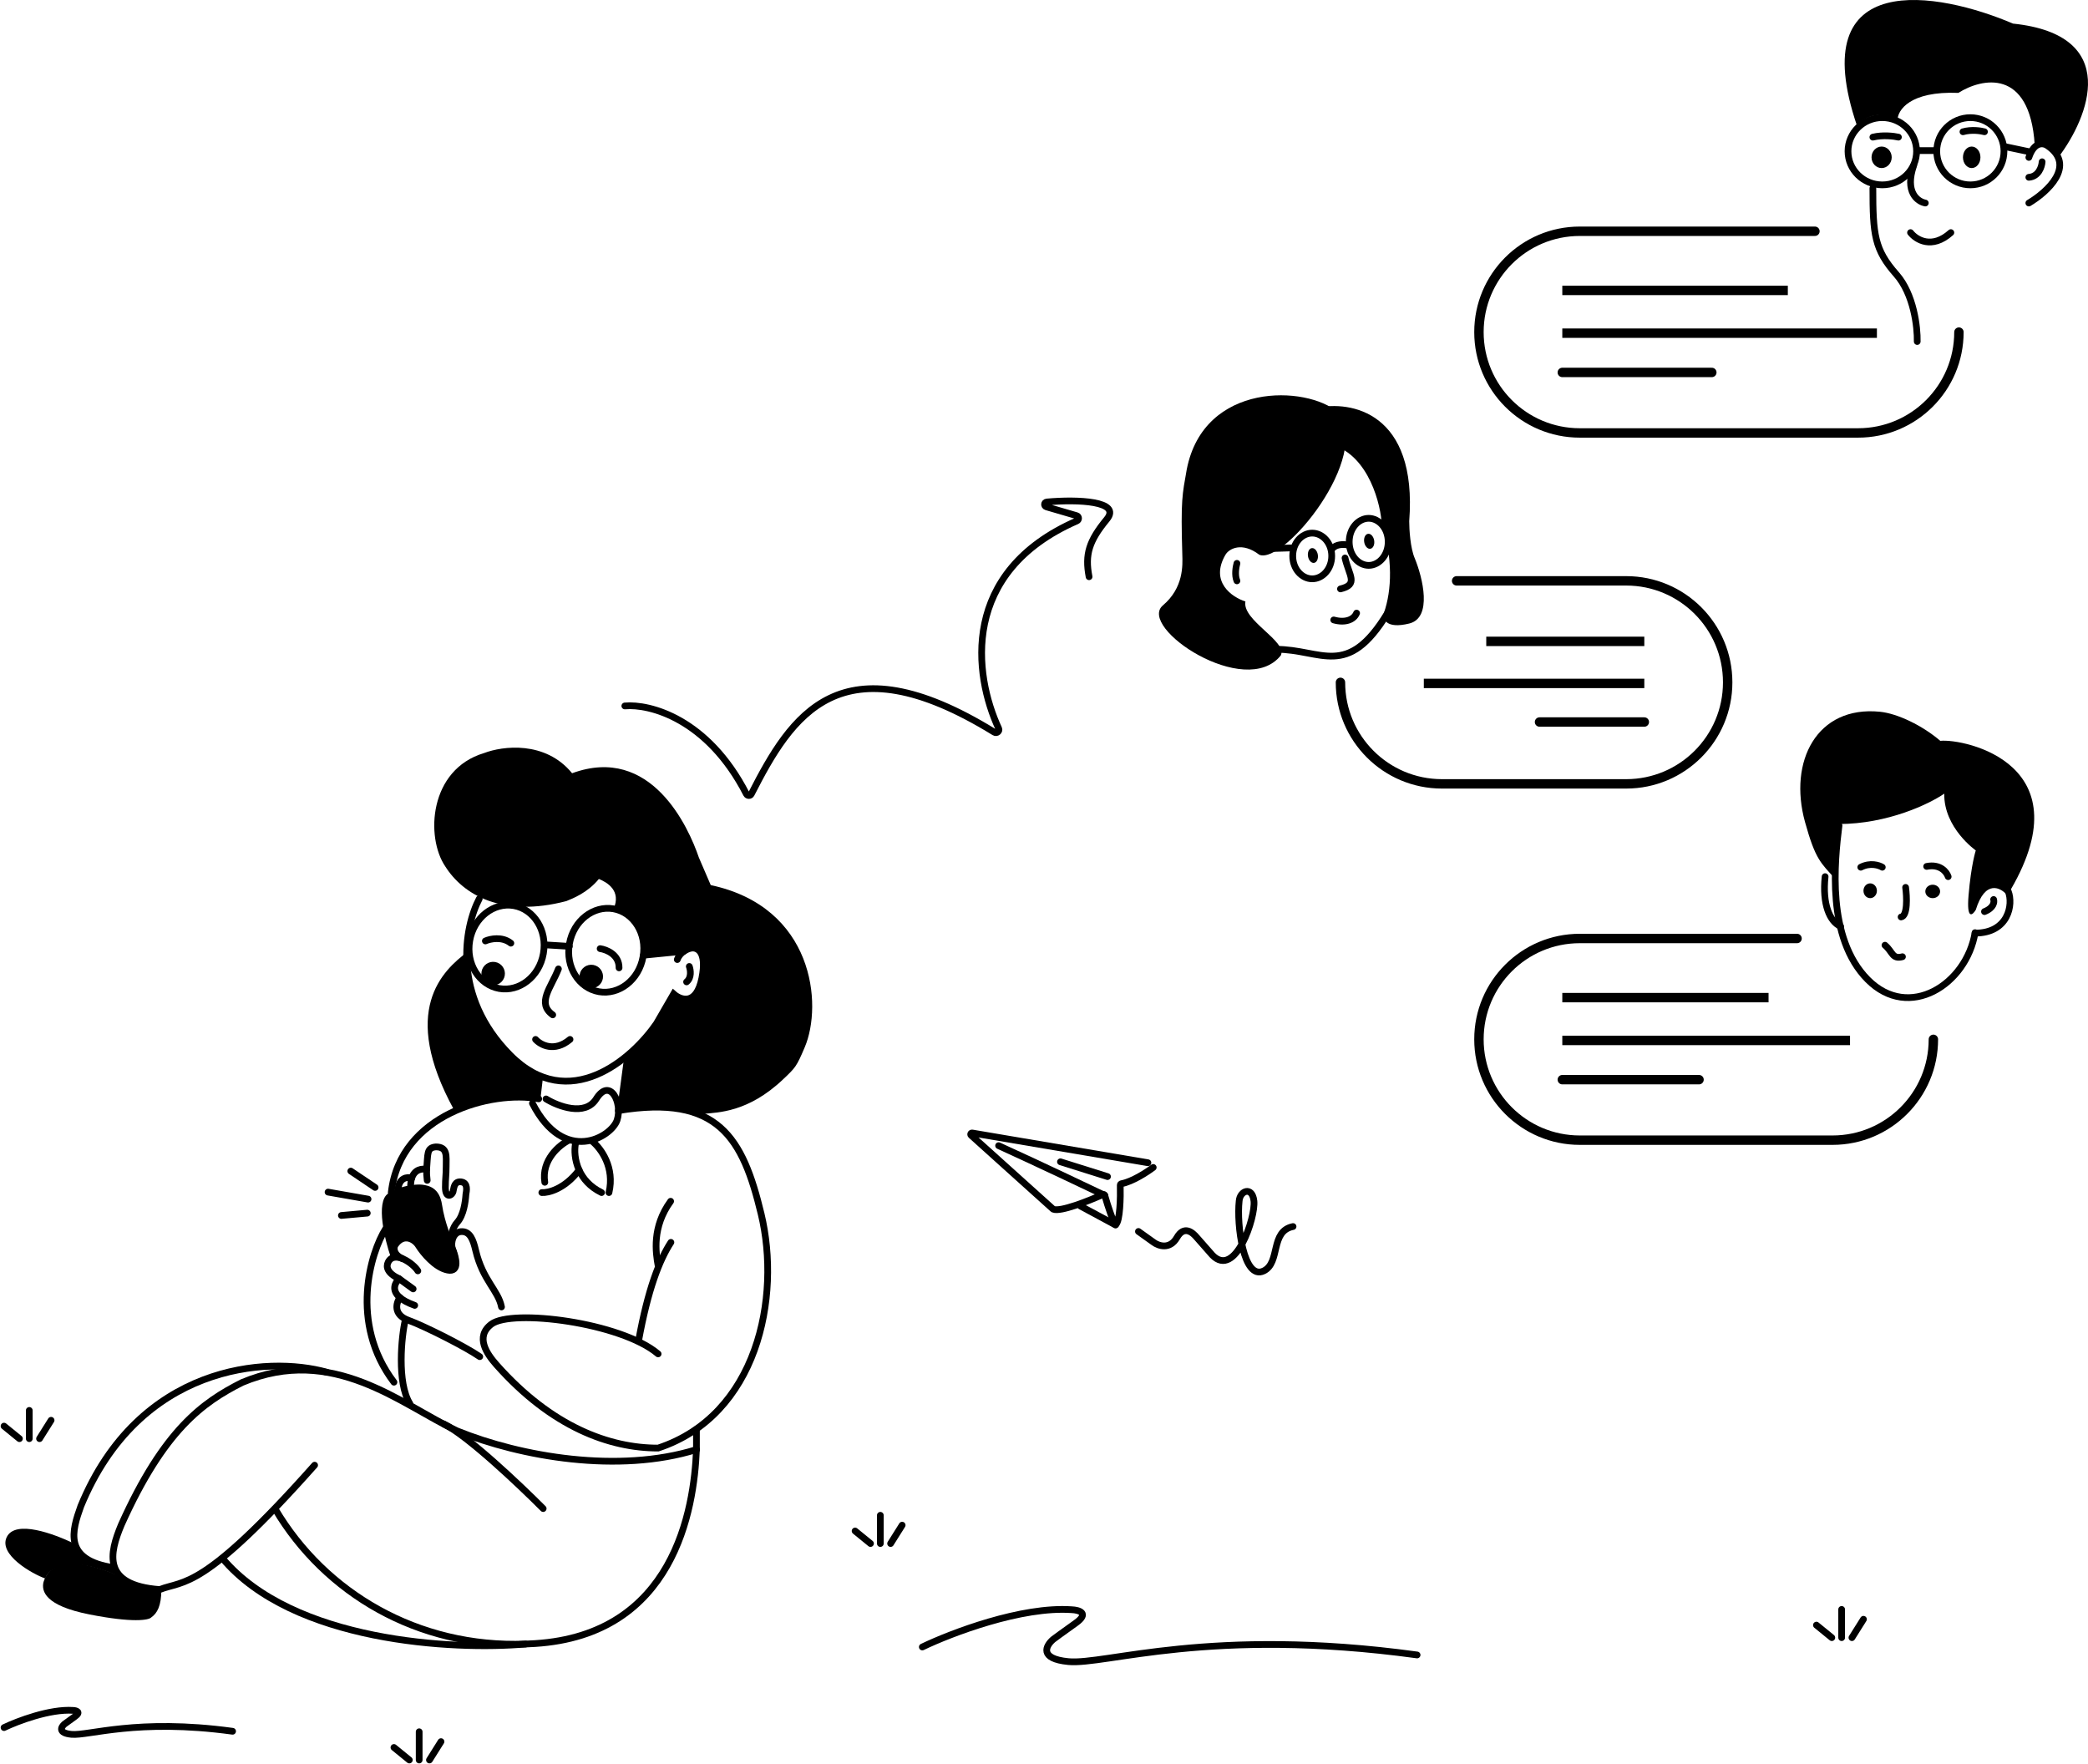 <svg width="1553" height="1312" viewBox="0 0 1553 1312" fill="none" xmlns="http://www.w3.org/2000/svg">
<path d="M337.725 825.51C297.215 751.658 328.891 721.982 347.951 707.779C345.699 763.706 383.679 793.749 403.825 801.43L401.882 817.948C398.319 813.414 355.63 815.64 337.725 825.51Z" fill="black"/>
<path d="M582.55 802.656C556.275 827.622 533.746 827.268 523.485 828.424C488.646 820.266 472.913 822.014 458.928 826.093L463.93 788.499C482.903 774.793 496.452 750.431 500.854 739.964C505.799 744.146 512.232 742.554 514.83 741.236C518.17 739.062 524.577 730.879 523.485 715.541C522.393 700.204 511.257 704.322 505.825 708.298L478.688 711.222C479.83 685.864 464.199 677.402 456.241 676.341C462.495 662.294 451.309 656.148 445.422 653.734C436.978 664.083 425.912 668.252 421.232 670.191C373.607 682.65 344.537 665.593 331.12 644.304C316.554 622.813 318.912 572.347 360.117 560.062C373.591 554.877 405.532 550.626 425.513 575.099C484.331 553.484 512.169 615.347 519.806 637.811L528.632 658.293C605.283 674.598 612.029 747.096 598.565 778.846C592.461 793.242 591.658 794.004 582.954 802.272L582.55 802.656Z" fill="black"/>
<path d="M478.278 711.569C475.242 728.853 460.358 740.197 445.482 737.584C430.606 734.971 420.479 719.233 423.516 701.949C426.552 684.665 441.436 673.321 456.312 675.934C471.188 678.548 481.315 694.285 478.278 711.569Z" stroke="black" stroke-width="5"/>
<path d="M404.15 709.196C401.114 726.48 386.23 737.824 371.354 735.211C356.477 732.598 346.351 716.86 349.387 699.576C352.423 682.292 367.307 670.948 382.184 673.561C397.06 676.175 407.186 691.912 404.15 709.196Z" stroke="black" stroke-width="5"/>
<path d="M405.041 702.707L423.433 703.845" stroke="black" stroke-width="5" stroke-linecap="round"/>
<path d="M398.327 773.067C402.017 777.146 412.311 782.857 423.966 773.067" stroke="black" stroke-width="5" stroke-linecap="round"/>
<path d="M415.331 720.627C409.94 734.47 398.918 746.023 411.104 754.79" stroke="black" stroke-width="5" stroke-linecap="round"/>
<path d="M365.286 732.714C370.04 733.549 374.572 730.372 375.407 725.617C376.242 720.863 373.065 716.331 368.31 715.496C363.556 714.661 359.025 717.838 358.189 722.593C357.354 727.347 360.531 731.878 365.286 732.714Z" fill="black"/>
<path d="M438.267 734.886C443.021 735.721 447.553 732.544 448.388 727.789C449.223 723.035 446.046 718.503 441.291 717.668C436.537 716.833 432.006 720.01 431.17 724.765C430.335 729.519 433.512 734.05 438.267 734.886Z" fill="black"/>
<path d="M512.679 718.795C513.615 721.326 514.522 727.165 510.662 730.273" stroke="black" stroke-width="5" stroke-linecap="round"/>
<path d="M356.459 668.451C345.483 689.399 335.61 740.581 379.445 784.725C423.28 828.87 470.271 787.468 488.287 761.248L501.029 739.23C506.321 743.907 517.927 748.115 522.016 727.534C526.105 706.954 518.037 704.156 513.492 705.33C511.029 705.883 505.63 708.327 503.744 713.675" stroke="black" stroke-width="5" stroke-linecap="round"/>
<path d="M478.647 710.451L508.754 707.457" stroke="black" stroke-width="5" stroke-linecap="round"/>
<path d="M446.377 705.554C451.13 706.231 460.595 710.038 460.431 719.847" stroke="black" stroke-width="5" stroke-linecap="round"/>
<path d="M361.005 699.824C364.632 698.23 373.5 696.33 379.958 701.48" stroke="black" stroke-width="5" stroke-linecap="round"/>
<path d="M301.477 981.628C298.567 993.697 295.132 1028.35 304.845 1043.92" stroke="black" stroke-width="5" stroke-linecap="round"/>
<path d="M400.676 817.261C365.711 810.775 297.519 828.613 291 887.016" stroke="black" stroke-width="5" stroke-linecap="round"/>
<path d="M489.489 941.33C487.743 931.791 484.833 912.596 498.803 893.44" stroke="black" stroke-width="5" stroke-linecap="round"/>
<path d="M459.923 826.016C534.386 813.694 552.516 846.445 566.114 902.868C581.118 965.127 563.2 1052.68 489.489 1077C453.518 1077.05 410.389 1061.44 369.272 1015.07C362.084 1006.96 353.214 994.247 365.387 984.908C380.603 973.234 462.075 983.611 489.489 1006.96" stroke="black" stroke-width="5" stroke-linecap="round"/>
<path d="M288.697 887.694C279.124 893.94 286.503 922.928 290.492 934.539L293.963 933.224L292.992 928.678L293.316 924.131C295.11 919.327 305.469 915.723 311.452 924.131C317.301 932.351 324.73 939.394 328.783 941.145C344.578 950.274 341.746 935.34 338.355 926.732C336.361 922.728 330.697 909.075 328.783 896.102C326.868 883.13 318.612 881.689 313.825 881.088C309.438 880.688 298.27 881.448 288.697 887.694Z" fill="black"/>
<path d="M253.917 904L273.167 902.263" stroke="black" stroke-width="5" stroke-linecap="round"/>
<path d="M273.75 891.842L244 886.632" stroke="black" stroke-width="5" stroke-linecap="round"/>
<path d="M279 883.158L260.917 871" stroke="black" stroke-width="5" stroke-linecap="round"/>
<path d="M306.271 876.14C303.043 875.176 296.47 875.678 296 885.397" stroke="black" stroke-width="5" stroke-linecap="round"/>
<path d="M317.312 869.777C314.208 868.984 308.471 869.495 306.271 876.14C305.796 877.574 305.486 879.294 305.403 881.347" stroke="black" stroke-width="5" stroke-linecap="round"/>
<path d="M335.374 923C334.982 919.336 336.697 912.857 340.075 909.116C344.776 903.909 346.147 894.074 346.539 888.289C346.931 885.975 348.334 879.688 343.013 879.033C338.312 878.455 337.724 882.504 337.136 885.397C336.941 889.06 331.26 892.211 331.26 883.083C331.26 876.14 331.848 874.405 331.848 867.463C331.848 859.942 333.023 853 324.208 853C317.156 853.579 318.331 858.207 317.312 869.777C317.223 872.211 317.346 874.905 317.744 877.876" stroke="black" stroke-width="5" stroke-linecap="round"/>
<path d="M286.77 914C275.821 931.255 259.473 983.796 293 1028.01" stroke="black" stroke-width="5" stroke-linecap="round"/>
<path d="M297.429 965.041C294.706 968.931 292.168 977.76 303.798 981.96C315.429 986.161 346.164 1001.62 356.825 1009.01" stroke="black" stroke-width="5" stroke-linecap="round"/>
<path d="M296.82 951.039C293.913 953.956 290.873 959.44 297.429 965.041C299.771 967.042 303.308 969.033 308.451 970.875" stroke="black" stroke-width="5" stroke-linecap="round"/>
<path d="M310.777 945.205C307.675 939.954 293.257 929.453 288.679 938.787C286.962 942.288 288.098 946.955 296.82 951.039L307.288 958.623" stroke="black" stroke-width="5" stroke-linecap="round"/>
<path d="M373 972.042C370.674 959.79 359.044 952.206 353.81 930.036C352.011 922.42 349.739 915.451 342.76 916.034C337.178 916.501 335.201 923.618 336.364 928.286C339.272 935.287 342.179 946.489 332.875 944.622C323.57 942.755 314.653 931.786 311.358 926.536C308.644 921.868 300.309 916.618 293.912 925.952C292.75 927.649 292.168 932.774 299.146 936.041" stroke="black" stroke-width="5" stroke-linecap="round"/>
<path d="M499 924C490.415 937.237 482.024 958.69 475 997" stroke="black" stroke-width="5" stroke-linecap="round"/>
<path d="M518 1078.12C460.184 1096.14 387.392 1083.46 340.088 1064.27C298.04 1044.51 247.816 999.745 180.071 1028.23C150.871 1042.96 122.008 1063.36 90.239 1134.06C81.374 1155.26 75.645 1179 118.778 1182.23C136.939 1175.12 150.5 1183.73 234 1089.73" stroke="black" stroke-width="5" stroke-linecap="round"/>
<path d="M390.896 1222.75C337.557 1227.48 217.798 1221.36 165.471 1159.04" stroke="black" stroke-width="5" stroke-linecap="round"/>
<path d="M518 1078.12C516.248 1122.88 501.272 1215.93 397.904 1222.4C395.554 1222.55 393.217 1222.67 390.896 1222.75C310.726 1225.77 241.69 1184.82 204.719 1122.42" stroke="black" stroke-width="5" stroke-linecap="round"/>
<path d="M243 1020.56C198.883 1008.16 103.357 1014.95 60.093 1120.26C53.697 1138.17 46.477 1160.5 85.068 1166.01" stroke="black" stroke-width="5" stroke-linecap="round"/>
<path d="M32.389 1176.54C39.501 1154.22 71.383 1164.43 89.287 1172.33C97.046 1179.83 112.995 1182.14 120 1182.36C120 1194.35 116.91 1199.92 112.434 1203C110.683 1204.93 99.006 1207.16 66.311 1200.69C33.617 1194.22 30.638 1183.47 32.389 1176.54Z" fill="black"/>
<path d="M5.055 1143.13C11.594 1130.03 40.476 1140.98 54.683 1147.81C57.786 1159.83 76.228 1165.08 85.061 1166.21L87 1171.72C52.098 1156.47 36.263 1165.89 33.677 1174.01C24.141 1170.69 -1.485 1156.24 5.055 1143.13Z" fill="black"/>
<path d="M404 1122C386.656 1104.56 347.575 1067.55 330 1059" stroke="black" stroke-width="5" stroke-linecap="round"/>
<path d="M518 1078C518 1073.74 518 1066.82 518 1063" stroke="black" stroke-width="5" stroke-linecap="round"/>
<path d="M406.112 817.322C415.098 822.82 435.144 830.519 443.439 817.322C453.808 800.826 463.139 820.391 458.992 833.05C454.844 845.71 419.643 866.782 396 820.563" stroke="black" stroke-width="5" stroke-linecap="round"/>
<path d="M423.194 848C416.096 851.521 402.559 862.717 405.203 879.328" stroke="black" stroke-width="5" stroke-linecap="round"/>
<path d="M430.712 870.221C419.983 884.38 407.767 887.292 403 886.978" stroke="black" stroke-width="5" stroke-linecap="round"/>
<path d="M427.967 850.914C427.171 855.323 427.346 862.806 430.712 870.221C433.557 876.488 438.681 882.706 447.427 886.978" stroke="black" stroke-width="5" stroke-linecap="round"/>
<path d="M440.818 849.093C447.059 854.314 457.34 868.327 452.934 886.978" stroke="black" stroke-width="5" stroke-linecap="round"/>
<path d="M1425.98 254C1426.24 243.505 1423.48 218.823 1410.44 204.057C1394.14 185.6 1393 174.381 1393 140" stroke="black" stroke-width="5" stroke-linecap="round"/>
<path d="M1432 151C1426.25 149.937 1416.47 142.848 1423.37 123" stroke="black" stroke-width="5" stroke-linecap="round"/>
<path d="M1518.87 120.326C1518.64 123.934 1516.35 131.296 1509 131.874" stroke="black" stroke-width="5" stroke-linecap="round"/>
<path d="M1509 151C1522.61 142.941 1544.46 123.141 1522.95 108.417C1520 106.252 1513.08 104.952 1509 117.078" stroke="black" stroke-width="5" stroke-linecap="round"/>
<path d="M1476 98C1473.26 97.245 1466.24 96.189 1460 98" stroke="black" stroke-width="5" stroke-linecap="round"/>
<path d="M1412 102C1408.75 101.245 1400.41 100.189 1393 102" stroke="black" stroke-width="5" stroke-linecap="round"/>
<path d="M1497.19 17.543C1578.26 25.964 1553.49 87.357 1530.97 117C1526.37 106.837 1517.31 106.474 1513.36 107.563C1509.62 50.357 1473.95 58.076 1456.58 69.087C1420.36 67.635 1411.31 82.033 1411.31 89.413C1395.6 79.52 1382.31 91.135 1381.23 93.676C1340.98 -24.801 1442.09 -6.051 1497.19 17.543Z" fill="black"/>
<path d="M1465.5 137.5C1451.69 137.5 1440.5 126.307 1440.5 112.5C1440.5 98.693 1451.69 87.5 1465.5 87.5C1479.31 87.5 1490.5 98.693 1490.5 112.5C1490.5 126.307 1479.31 137.5 1465.5 137.5Z" stroke="black" stroke-width="5"/>
<path d="M1466.5 125C1462.91 125 1460 121.418 1460 117C1460 112.582 1462.91 109 1466.5 109C1470.09 109 1473 112.582 1473 117C1473 121.418 1470.09 125 1466.5 125Z" fill="black"/>
<path d="M1374.5 112.5C1374.5 126.265 1385.87 137.5 1400 137.5C1414.13 137.5 1425.5 126.265 1425.5 112.5C1425.5 98.735 1414.13 87.5 1400 87.5C1385.87 87.5 1374.5 98.735 1374.5 112.5Z" stroke="black" stroke-width="5"/>
<path d="M1399.5 125C1395.36 125 1392 121.418 1392 117C1392 112.582 1395.36 109 1399.5 109C1403.64 109 1407 112.582 1407 117C1407 121.418 1403.64 125 1399.5 125Z" fill="black"/>
<path d="M1426 112H1439" stroke="black" stroke-width="5" stroke-linecap="round"/>
<path d="M1491 109L1510 113" stroke="black" stroke-width="5" stroke-linecap="round"/>
<path d="M1421 173C1425.12 178.282 1436.88 185.678 1451 173" stroke="black" stroke-width="5" stroke-linecap="round"/>
<path d="M1349.9 172H1175C1133.58 172 1100 205.579 1100 247C1100 288.421 1133.58 322 1175 322H1382C1423.42 322 1457 288.421 1457 247" stroke="black" stroke-width="7" stroke-linecap="round"/>
<path d="M1162 277H1273.21M1162 216H1329.74H1162ZM1162 247.812H1396H1162Z" stroke="black" stroke-width="7" stroke-linecap="round"/>
<path d="M1342.53 611.403C1350.24 639.218 1354.1 641.683 1365.32 654.006C1365.32 641.827 1367.41 621.385 1367.41 612.873C1404.15 612.873 1435.17 597.813 1446.08 590.283C1445.69 615.819 1469.53 632.516 1469.53 632.516C1469.53 632.516 1466.11 642.829 1464.16 665.909C1462.59 684.374 1467.09 680.805 1469.53 676.713C1476.57 653.927 1488.1 660.016 1492.99 665.909C1552.95 568.096 1460.74 549.197 1443.15 550.997C1429.86 539.604 1411.32 530.676 1398.29 529.367C1351.29 524.644 1330.02 566.302 1342.53 611.403Z" fill="black"/>
<path d="M1469 693.678C1462.64 732.062 1419.96 759.663 1389.16 728.569C1358.36 697.475 1364.52 640.559 1367.81 614" stroke="black" stroke-width="5" stroke-linecap="round"/>
<path d="M1493.7 663C1497.52 672.64 1493.94 694 1469 694" stroke="black" stroke-width="5" stroke-linecap="round"/>
<path d="M1482.8 669C1483.42 670.857 1482.93 675.257 1476 678" stroke="black" stroke-width="5" stroke-linecap="round"/>
<path d="M1369 689C1360.96 685.52 1355.29 672.635 1357.47 652" stroke="black" stroke-width="5" stroke-linecap="round"/>
<path d="M1415 711.567C1407.33 713.623 1407.82 707.965 1402 703" stroke="black" stroke-width="5" stroke-linecap="round"/>
<path d="M1391 668C1388.24 668 1386 665.538 1386 662.5C1386 659.462 1388.24 657 1391 657C1393.76 657 1396 659.462 1396 662.5C1396 665.538 1393.76 668 1391 668Z" fill="black"/>
<path d="M1437.5 668C1434.46 668 1432 665.761 1432 663C1432 660.239 1434.46 658 1437.5 658C1440.54 658 1443 660.239 1443 663C1443 665.761 1440.54 668 1437.5 668Z" fill="black"/>
<path d="M1449 652C1447.9 648.62 1443.16 642.368 1433 644.396" stroke="black" stroke-width="5" stroke-linecap="round"/>
<path d="M1400 645C1397.58 643.491 1390.98 641.378 1384 645" stroke="black" stroke-width="5" stroke-linecap="round"/>
<path d="M1417.35 660C1418.29 667.007 1418.92 681.218 1414 682" stroke="black" stroke-width="5" stroke-linecap="round"/>
<path d="M1336.6 698H1175C1133.58 698 1100 731.579 1100 773C1100 814.421 1133.58 848 1175 848H1363C1404.42 848 1438 814.421 1438 773" stroke="black" stroke-width="7" stroke-linecap="round"/>
<path d="M1162 803H1263.7M1162 742H1315.4H1162ZM1162 773.812H1376H1162Z" stroke="black" stroke-width="7" stroke-linecap="round"/>
<path d="M686 1224.94C707.507 1214.6 759.859 1194.59 797.211 1197.23C802.506 1197.45 810.504 1199.74 800.129 1207.13C789.753 1214.52 784.566 1218.34 783.269 1219.33C777.865 1223.95 772.569 1233.71 794.617 1235.82C822.176 1238.46 899.991 1209.77 1054 1230.87" stroke="black" stroke-width="5" stroke-linecap="round"/>
<path d="M3 1284.89C12.935 1280.12 37.12 1270.89 54.374 1272.1C56.821 1272.21 60.515 1273.26 55.722 1276.67C50.929 1280.08 48.533 1281.85 47.934 1282.3C45.438 1284.43 42.991 1288.94 53.176 1289.92C65.907 1291.13 101.855 1277.89 173 1287.63" stroke="black" stroke-width="5" stroke-linecap="round"/>
<path d="M961.738 912.238C944.507 915.71 952.587 939.012 939.957 945.213C924.883 952.615 919.693 910.942 921.654 893.253C922.216 885.498 931.41 882.048 932.65 893.253C933.968 905.156 918.932 951.311 901.7 933.501L890.195 920.425C886.998 916.556 880.696 911.18 875.37 920.425C870.044 929.67 861.558 926.615 857.98 923.931L846.738 915.899" stroke="black" stroke-width="5" stroke-linecap="round"/>
<path d="M853.795 864.794L723.133 842.66C722.146 842.493 721.553 843.719 722.297 844.389L783.151 899.193C783.225 899.26 783.302 899.314 783.394 899.351C788.701 901.52 809.513 893.277 820.31 888.423C820.871 888.171 821.525 888.477 821.693 889.069C824.264 898.128 827.406 906.53 828.956 910.342C829.133 910.777 829.616 911.03 829.966 910.717C833.063 907.941 833.455 890.902 833.229 881.419C833.217 880.905 833.592 880.468 834.097 880.376C842.104 878.925 853.094 871.795 857.738 868.288" stroke="black" stroke-width="5" stroke-linecap="round"/>
<path d="M821.738 889.085C807.753 882.385 772.374 865.606 742.738 852.085" stroke="black" stroke-width="5" stroke-linecap="round"/>
<path d="M829.738 911.085L803.738 897.085" stroke="black" stroke-width="5" stroke-linecap="round"/>
<path d="M823.738 875.085L788.738 864.085" stroke="black" stroke-width="5" stroke-linecap="round"/>
<path d="M464.738 525.048C483.077 523.377 526.289 534.313 555.155 590.554C555.91 592.025 558.04 592.064 558.792 590.591C588.401 532.628 624.741 473.829 739.605 544.624C741.37 545.712 743.687 543.741 742.813 541.861C724.177 501.78 714.106 425.342 800.947 387.422C802.688 386.661 802.612 384.072 800.787 383.539L778.325 376.973C776.266 376.371 776.49 373.546 778.626 373.353C801.766 371.269 834.412 372.627 823.173 386.28C810.05 402.221 806.823 412.299 810.022 428.941" stroke="black" stroke-width="5" stroke-linecap="round"/>
<path d="M1083.4 432H1209.5C1251.2 432 1285 465.803 1285 507.5C1285 549.198 1251.2 583 1209.5 583H1072.5C1030.8 583 997 549.198 997 507.5" stroke="black" stroke-width="7" stroke-linecap="round"/>
<path d="M1223 537H1145.06M1223 477H1105.44H1223ZM1223 508.29H1059H1223Z" stroke="black" stroke-width="7" stroke-linecap="round"/>
<path d="M985.585 329.724C1015.22 334 1025.92 370.151 1027.56 387.692C1036.03 415.525 1035.28 438.636 1029.31 455.938C1028.32 460.323 1030.69 468.024 1048.14 463.749C1065.59 459.473 1058.16 429.626 1052.26 415.237C1048.97 407.672 1048.14 393.722 1048.14 387.692C1054.4 306.455 1004.65 297.657 979 303.413C986.902 308.675 986.683 323.146 985.585 329.724Z" fill="black"/>
<path d="M882.667 349.157C895.429 283.697 972.003 286.56 995.058 306.607C1020.99 339.337 954.712 420.346 936.598 412.573C923.754 402.753 914.115 408.072 911.485 412.573C899.629 432.866 916.426 444.212 926.306 447.349C923.671 461.423 957.594 476.806 952.654 487.444C926.306 520.584 845.616 466.578 864.965 450.213C880.444 437.12 879.607 420.347 879.374 412.573C878.139 371.251 879.374 367.978 882.667 349.157Z" fill="black"/>
<path d="M997 438C1010.58 434.714 1003.41 428.143 1000.4 415" stroke="black" stroke-width="5" stroke-linecap="round"/>
<path d="M1019.25 408.145C1021.29 407.818 1022.56 405.065 1022.07 401.995C1021.58 398.926 1019.52 396.703 1017.47 397.029C1015.43 397.356 1014.16 400.109 1014.66 403.179C1015.15 406.248 1017.2 408.472 1019.25 408.145Z" fill="black"/>
<path d="M977.385 418.643C979.404 418.32 980.649 415.604 980.165 412.575C979.682 409.546 977.653 407.352 975.633 407.675C973.614 407.997 972.37 410.714 972.853 413.743C973.337 416.771 975.366 418.965 977.385 418.643Z" fill="black"/>
<path d="M920 419C919.245 421.6 918.189 427.84 920 432" stroke="black" stroke-width="5" stroke-linecap="round"/>
<path d="M949 482.914C983.104 482.914 1002 505.343 1032 456" stroke="black" stroke-width="5" stroke-linecap="round"/>
<path d="M992 461.086C1000.29 463.434 1006.93 461.086 1009 456" stroke="black" stroke-width="5" stroke-linecap="round"/>
<path d="M990.5 413.5C990.5 423.222 983.697 430.5 976 430.5C968.303 430.5 961.5 423.222 961.5 413.5C961.5 403.778 968.303 396.5 976 396.5C983.697 396.5 990.5 403.778 990.5 413.5Z" stroke="black" stroke-width="5"/>
<path d="M1032.5 403C1032.5 413.061 1025.64 420.5 1018 420.5C1010.36 420.5 1003.5 413.061 1003.5 403C1003.5 392.939 1010.36 385.5 1018 385.5C1025.64 385.5 1032.5 392.939 1032.5 403Z" stroke="black" stroke-width="5"/>
<path d="M1002 405.287C999.51 404.77 993.829 404.589 991 408" stroke="black" stroke-width="5" stroke-linecap="round"/>
<path d="M960.914 407.5L948.212 407.91" stroke="black" stroke-width="5" stroke-linecap="round"/>
<path d="M654.77 1148V1127" stroke="black" stroke-width="5" stroke-linecap="round"/>
<path d="M636 1138.67L647.45 1148" stroke="black" stroke-width="5" stroke-linecap="round"/>
<path d="M662.41 1148L671 1134.33" stroke="black" stroke-width="5" stroke-linecap="round"/>
<path d="M311.77 1309V1288" stroke="black" stroke-width="5" stroke-linecap="round"/>
<path d="M293 1299.67L304.45 1309" stroke="black" stroke-width="5" stroke-linecap="round"/>
<path d="M319.41 1309L328 1295.33" stroke="black" stroke-width="5" stroke-linecap="round"/>
<path d="M21.77 1070V1049" stroke="black" stroke-width="5" stroke-linecap="round"/>
<path d="M3 1060.67L14.45 1070" stroke="black" stroke-width="5" stroke-linecap="round"/>
<path d="M29.41 1070L38 1056.33" stroke="black" stroke-width="5" stroke-linecap="round"/>
<path d="M1369.77 1218V1197" stroke="black" stroke-width="5" stroke-linecap="round"/>
<path d="M1351 1208.67L1362.45 1218" stroke="black" stroke-width="5" stroke-linecap="round"/>
<path d="M1377.41 1218L1386 1204.33" stroke="black" stroke-width="5" stroke-linecap="round"/>
</svg>
